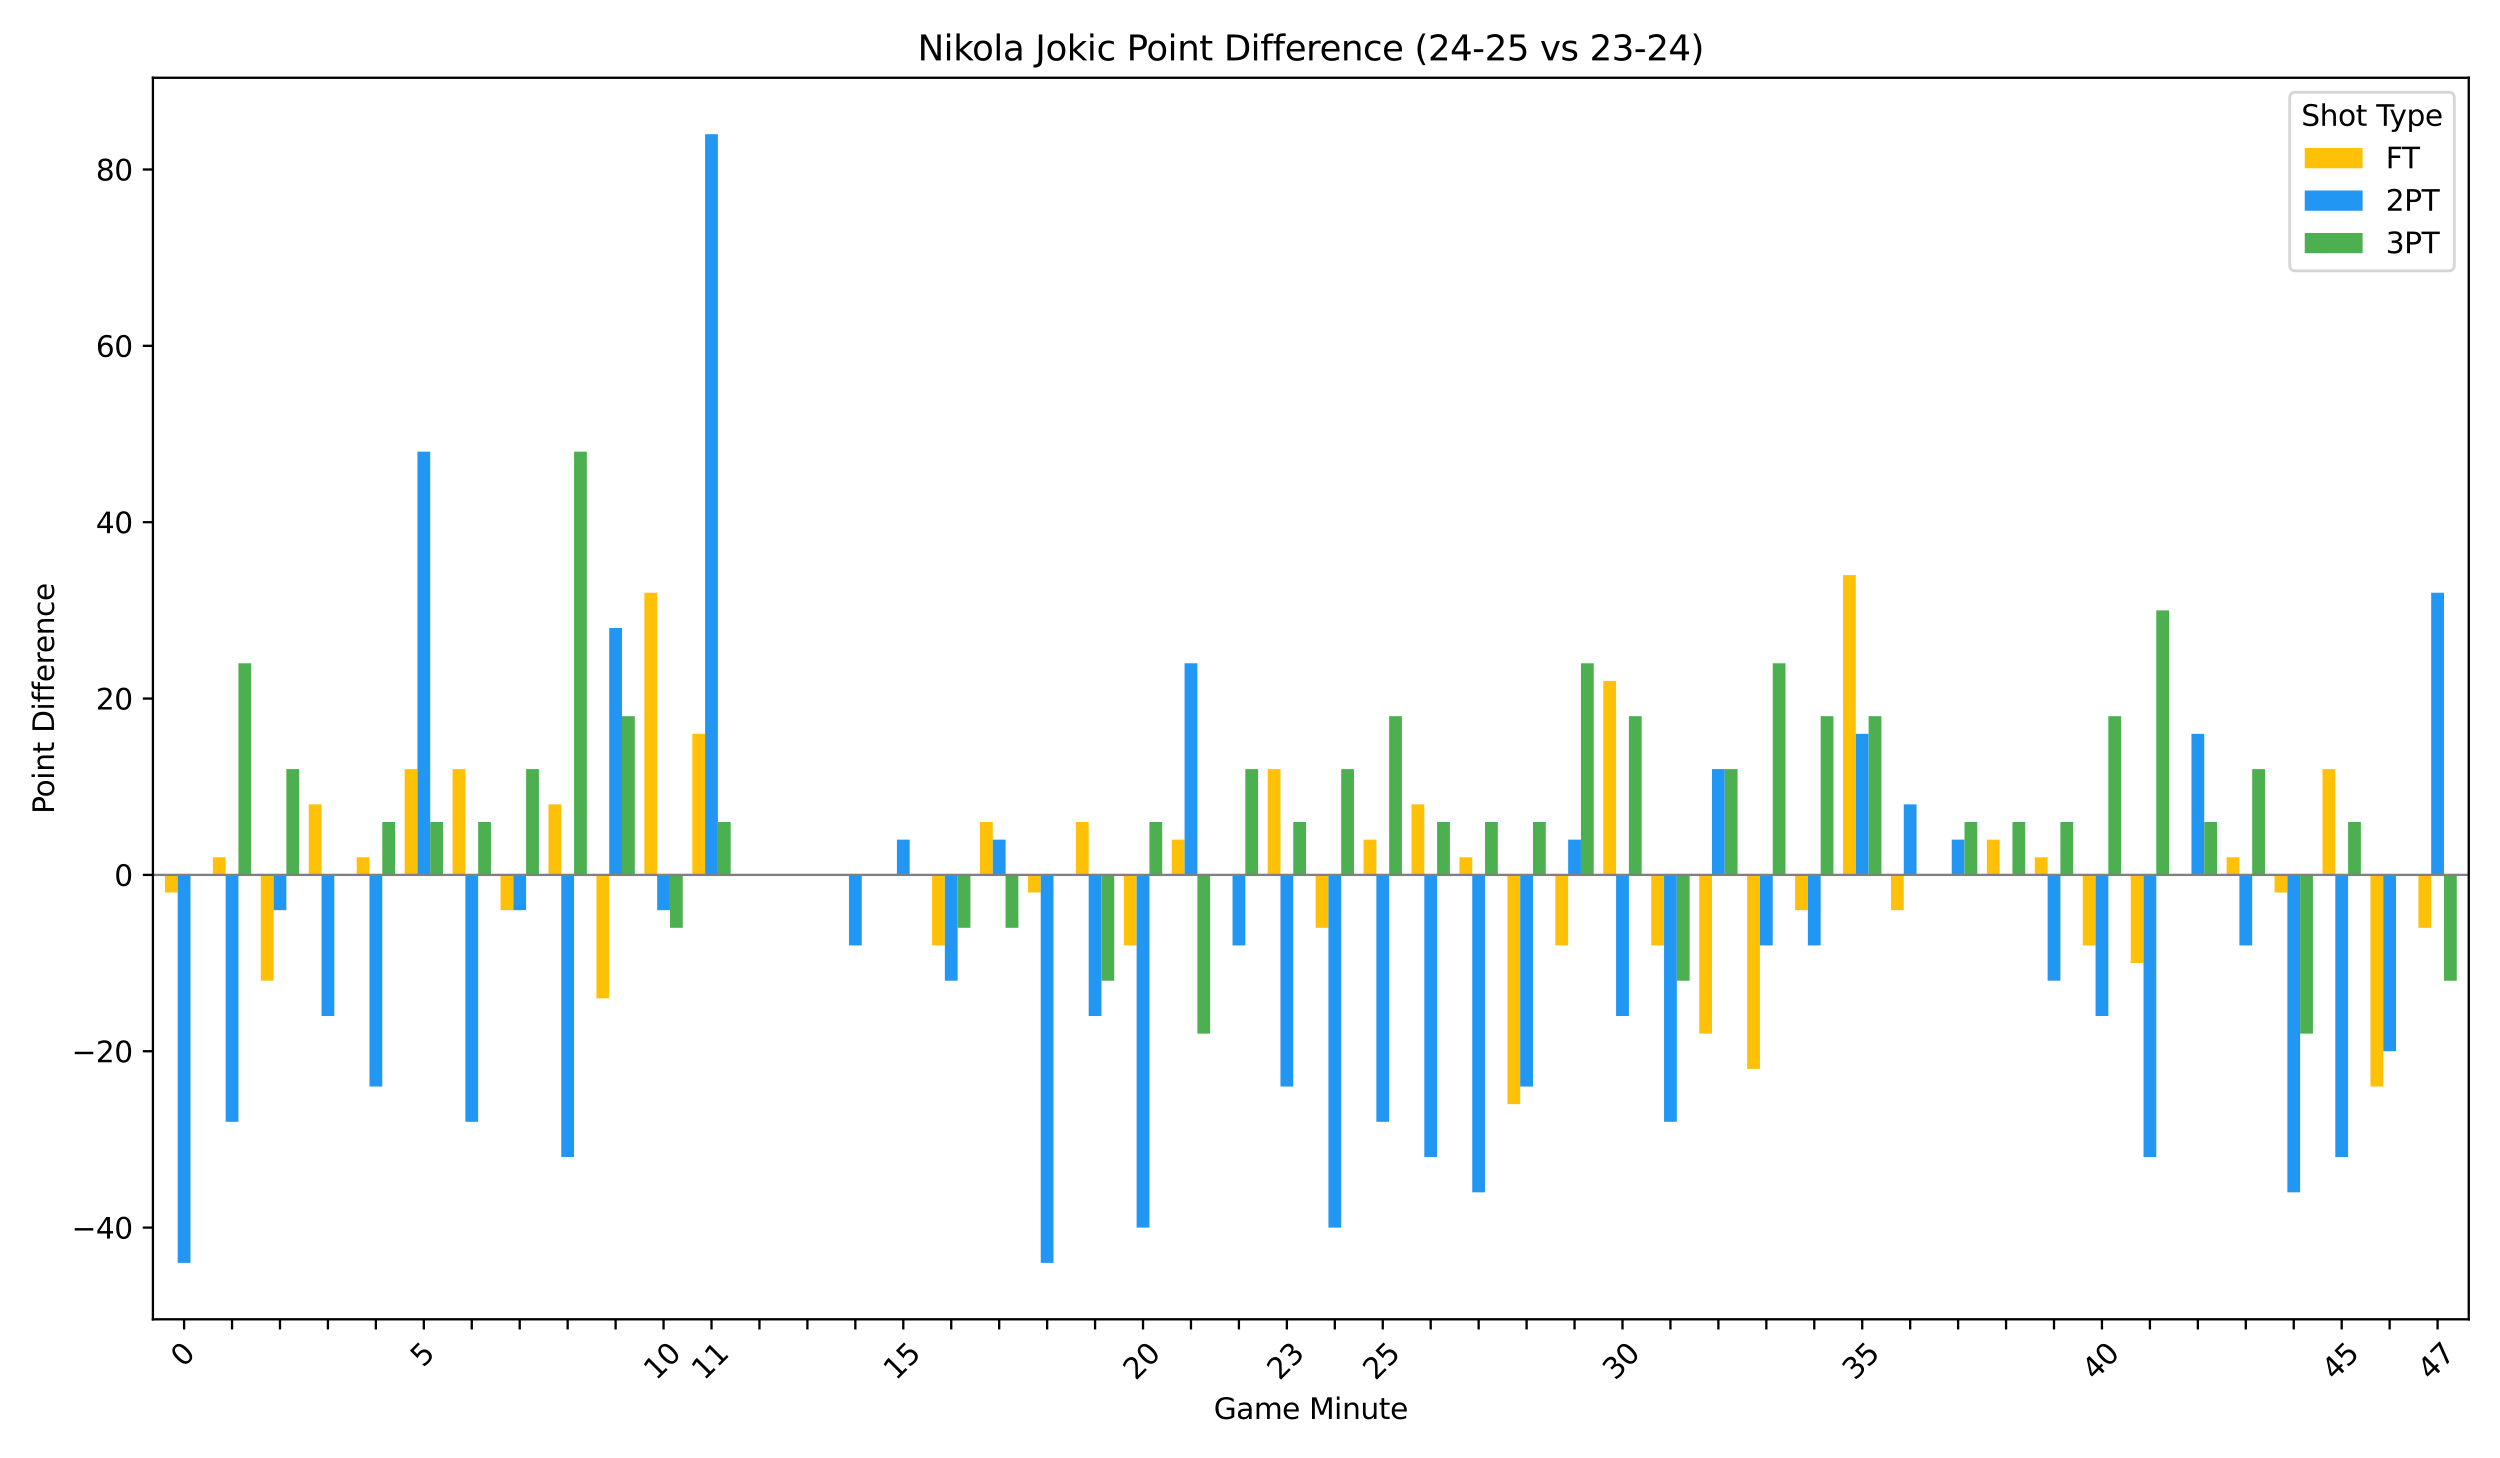 <?xml version="1.0" encoding="utf-8" standalone="no"?>
<!DOCTYPE svg PUBLIC "-//W3C//DTD SVG 1.1//EN"
  "http://www.w3.org/Graphics/SVG/1.1/DTD/svg11.dtd">
<svg xmlns:xlink="http://www.w3.org/1999/xlink" width="864pt" height="504pt" viewBox="0 0 864 504" xmlns="http://www.w3.org/2000/svg" version="1.1">
 <defs>
  <style type="text/css">*{stroke-linejoin: round; stroke-linecap: butt}</style>
 </defs>
 <g id="figure_1">
  <g id="patch_1">
   <path d="M 0 504 
L 864 504 
L 864 0 
L 0 0 
z
" style="fill: #ffffff"/>
  </g>
  <g id="axes_1">
   <g id="patch_2">
    <path d="M 52.85 455.956 
L 853.2 455.956 
L 853.2 26.88 
L 52.85 26.88 
z
" style="fill: #ffffff"/>
   </g>
   <g id="patch_3">
    <path d="M 56.993 302.366 
L 61.411 302.366 
L 61.411 308.461 
L 56.993 308.461 
z
" clip-path="url(#peaa8bfeca2)" style="fill: #ffc107"/>
   </g>
   <g id="patch_4">
    <path d="M 73.563 302.366 
L 77.982 302.366 
L 77.982 296.271 
L 73.563 296.271 
z
" clip-path="url(#peaa8bfeca2)" style="fill: #ffc107"/>
   </g>
   <g id="patch_5">
    <path d="M 90.133 302.366 
L 94.552 302.366 
L 94.552 338.935 
L 90.133 338.935 
z
" clip-path="url(#peaa8bfeca2)" style="fill: #ffc107"/>
   </g>
   <g id="patch_6">
    <path d="M 106.704 302.366 
L 111.123 302.366 
L 111.123 277.987 
L 106.704 277.987 
z
" clip-path="url(#peaa8bfeca2)" style="fill: #ffc107"/>
   </g>
   <g id="patch_7">
    <path d="M 123.274 302.366 
L 127.693 302.366 
L 127.693 296.271 
L 123.274 296.271 
z
" clip-path="url(#peaa8bfeca2)" style="fill: #ffc107"/>
   </g>
   <g id="patch_8">
    <path d="M 139.845 302.366 
L 144.263 302.366 
L 144.263 265.797 
L 139.845 265.797 
z
" clip-path="url(#peaa8bfeca2)" style="fill: #ffc107"/>
   </g>
   <g id="patch_9">
    <path d="M 156.415 302.366 
L 160.834 302.366 
L 160.834 265.797 
L 156.415 265.797 
z
" clip-path="url(#peaa8bfeca2)" style="fill: #ffc107"/>
   </g>
   <g id="patch_10">
    <path d="M 172.985 302.366 
L 177.404 302.366 
L 177.404 314.556 
L 172.985 314.556 
z
" clip-path="url(#peaa8bfeca2)" style="fill: #ffc107"/>
   </g>
   <g id="patch_11">
    <path d="M 189.556 302.366 
L 193.975 302.366 
L 193.975 277.987 
L 189.556 277.987 
z
" clip-path="url(#peaa8bfeca2)" style="fill: #ffc107"/>
   </g>
   <g id="patch_12">
    <path d="M 206.126 302.366 
L 210.545 302.366 
L 210.545 345.03 
L 206.126 345.03 
z
" clip-path="url(#peaa8bfeca2)" style="fill: #ffc107"/>
   </g>
   <g id="patch_13">
    <path d="M 222.697 302.366 
L 227.115 302.366 
L 227.115 204.849 
L 222.697 204.849 
z
" clip-path="url(#peaa8bfeca2)" style="fill: #ffc107"/>
   </g>
   <g id="patch_14">
    <path d="M 239.267 302.366 
L 243.686 302.366 
L 243.686 253.607 
L 239.267 253.607 
z
" clip-path="url(#peaa8bfeca2)" style="fill: #ffc107"/>
   </g>
   <g id="patch_15">
    <path d="M 255.837 302.366 
L 260.256 302.366 
L 260.256 302.366 
L 255.837 302.366 
z
" clip-path="url(#peaa8bfeca2)" style="fill: #ffc107"/>
   </g>
   <g id="patch_16">
    <path d="M 272.408 302.366 
L 276.826 302.366 
L 276.826 302.366 
L 272.408 302.366 
z
" clip-path="url(#peaa8bfeca2)" style="fill: #ffc107"/>
   </g>
   <g id="patch_17">
    <path d="M 288.978 302.366 
L 293.397 302.366 
L 293.397 302.366 
L 288.978 302.366 
z
" clip-path="url(#peaa8bfeca2)" style="fill: #ffc107"/>
   </g>
   <g id="patch_18">
    <path d="M 305.548 302.366 
L 309.967 302.366 
L 309.967 302.366 
L 305.548 302.366 
z
" clip-path="url(#peaa8bfeca2)" style="fill: #ffc107"/>
   </g>
   <g id="patch_19">
    <path d="M 322.119 302.366 
L 326.538 302.366 
L 326.538 326.745 
L 322.119 326.745 
z
" clip-path="url(#peaa8bfeca2)" style="fill: #ffc107"/>
   </g>
   <g id="patch_20">
    <path d="M 338.689 302.366 
L 343.108 302.366 
L 343.108 284.082 
L 338.689 284.082 
z
" clip-path="url(#peaa8bfeca2)" style="fill: #ffc107"/>
   </g>
   <g id="patch_21">
    <path d="M 355.26 302.366 
L 359.678 302.366 
L 359.678 308.461 
L 355.26 308.461 
z
" clip-path="url(#peaa8bfeca2)" style="fill: #ffc107"/>
   </g>
   <g id="patch_22">
    <path d="M 371.83 302.366 
L 376.249 302.366 
L 376.249 284.082 
L 371.83 284.082 
z
" clip-path="url(#peaa8bfeca2)" style="fill: #ffc107"/>
   </g>
   <g id="patch_23">
    <path d="M 388.4 302.366 
L 392.819 302.366 
L 392.819 326.745 
L 388.4 326.745 
z
" clip-path="url(#peaa8bfeca2)" style="fill: #ffc107"/>
   </g>
   <g id="patch_24">
    <path d="M 404.971 302.366 
L 409.39 302.366 
L 409.39 290.176 
L 404.971 290.176 
z
" clip-path="url(#peaa8bfeca2)" style="fill: #ffc107"/>
   </g>
   <g id="patch_25">
    <path d="M 421.541 302.366 
L 425.96 302.366 
L 425.96 302.366 
L 421.541 302.366 
z
" clip-path="url(#peaa8bfeca2)" style="fill: #ffc107"/>
   </g>
   <g id="patch_26">
    <path d="M 438.112 302.366 
L 442.53 302.366 
L 442.53 265.797 
L 438.112 265.797 
z
" clip-path="url(#peaa8bfeca2)" style="fill: #ffc107"/>
   </g>
   <g id="patch_27">
    <path d="M 454.682 302.366 
L 459.101 302.366 
L 459.101 320.65 
L 454.682 320.65 
z
" clip-path="url(#peaa8bfeca2)" style="fill: #ffc107"/>
   </g>
   <g id="patch_28">
    <path d="M 471.252 302.366 
L 475.671 302.366 
L 475.671 290.176 
L 471.252 290.176 
z
" clip-path="url(#peaa8bfeca2)" style="fill: #ffc107"/>
   </g>
   <g id="patch_29">
    <path d="M 487.823 302.366 
L 492.242 302.366 
L 492.242 277.987 
L 487.823 277.987 
z
" clip-path="url(#peaa8bfeca2)" style="fill: #ffc107"/>
   </g>
   <g id="patch_30">
    <path d="M 504.393 302.366 
L 508.812 302.366 
L 508.812 296.271 
L 504.393 296.271 
z
" clip-path="url(#peaa8bfeca2)" style="fill: #ffc107"/>
   </g>
   <g id="patch_31">
    <path d="M 520.964 302.366 
L 525.382 302.366 
L 525.382 381.599 
L 520.964 381.599 
z
" clip-path="url(#peaa8bfeca2)" style="fill: #ffc107"/>
   </g>
   <g id="patch_32">
    <path d="M 537.534 302.366 
L 541.953 302.366 
L 541.953 326.745 
L 537.534 326.745 
z
" clip-path="url(#peaa8bfeca2)" style="fill: #ffc107"/>
   </g>
   <g id="patch_33">
    <path d="M 554.104 302.366 
L 558.523 302.366 
L 558.523 235.323 
L 554.104 235.323 
z
" clip-path="url(#peaa8bfeca2)" style="fill: #ffc107"/>
   </g>
   <g id="patch_34">
    <path d="M 570.675 302.366 
L 575.094 302.366 
L 575.094 326.745 
L 570.675 326.745 
z
" clip-path="url(#peaa8bfeca2)" style="fill: #ffc107"/>
   </g>
   <g id="patch_35">
    <path d="M 587.245 302.366 
L 591.664 302.366 
L 591.664 357.219 
L 587.245 357.219 
z
" clip-path="url(#peaa8bfeca2)" style="fill: #ffc107"/>
   </g>
   <g id="patch_36">
    <path d="M 603.816 302.366 
L 608.234 302.366 
L 608.234 369.409 
L 603.816 369.409 
z
" clip-path="url(#peaa8bfeca2)" style="fill: #ffc107"/>
   </g>
   <g id="patch_37">
    <path d="M 620.386 302.366 
L 624.805 302.366 
L 624.805 314.556 
L 620.386 314.556 
z
" clip-path="url(#peaa8bfeca2)" style="fill: #ffc107"/>
   </g>
   <g id="patch_38">
    <path d="M 636.956 302.366 
L 641.375 302.366 
L 641.375 198.754 
L 636.956 198.754 
z
" clip-path="url(#peaa8bfeca2)" style="fill: #ffc107"/>
   </g>
   <g id="patch_39">
    <path d="M 653.527 302.366 
L 657.946 302.366 
L 657.946 314.556 
L 653.527 314.556 
z
" clip-path="url(#peaa8bfeca2)" style="fill: #ffc107"/>
   </g>
   <g id="patch_40">
    <path d="M 670.097 302.366 
L 674.516 302.366 
L 674.516 302.366 
L 670.097 302.366 
z
" clip-path="url(#peaa8bfeca2)" style="fill: #ffc107"/>
   </g>
   <g id="patch_41">
    <path d="M 686.668 302.366 
L 691.086 302.366 
L 691.086 290.176 
L 686.668 290.176 
z
" clip-path="url(#peaa8bfeca2)" style="fill: #ffc107"/>
   </g>
   <g id="patch_42">
    <path d="M 703.238 302.366 
L 707.657 302.366 
L 707.657 296.271 
L 703.238 296.271 
z
" clip-path="url(#peaa8bfeca2)" style="fill: #ffc107"/>
   </g>
   <g id="patch_43">
    <path d="M 719.808 302.366 
L 724.227 302.366 
L 724.227 326.745 
L 719.808 326.745 
z
" clip-path="url(#peaa8bfeca2)" style="fill: #ffc107"/>
   </g>
   <g id="patch_44">
    <path d="M 736.379 302.366 
L 740.797 302.366 
L 740.797 332.84 
L 736.379 332.84 
z
" clip-path="url(#peaa8bfeca2)" style="fill: #ffc107"/>
   </g>
   <g id="patch_45">
    <path d="M 752.949 302.366 
L 757.368 302.366 
L 757.368 302.366 
L 752.949 302.366 
z
" clip-path="url(#peaa8bfeca2)" style="fill: #ffc107"/>
   </g>
   <g id="patch_46">
    <path d="M 769.52 302.366 
L 773.938 302.366 
L 773.938 296.271 
L 769.52 296.271 
z
" clip-path="url(#peaa8bfeca2)" style="fill: #ffc107"/>
   </g>
   <g id="patch_47">
    <path d="M 786.09 302.366 
L 790.509 302.366 
L 790.509 308.461 
L 786.09 308.461 
z
" clip-path="url(#peaa8bfeca2)" style="fill: #ffc107"/>
   </g>
   <g id="patch_48">
    <path d="M 802.66 302.366 
L 807.079 302.366 
L 807.079 265.797 
L 802.66 265.797 
z
" clip-path="url(#peaa8bfeca2)" style="fill: #ffc107"/>
   </g>
   <g id="patch_49">
    <path d="M 819.231 302.366 
L 823.649 302.366 
L 823.649 375.504 
L 819.231 375.504 
z
" clip-path="url(#peaa8bfeca2)" style="fill: #ffc107"/>
   </g>
   <g id="patch_50">
    <path d="M 835.801 302.366 
L 840.22 302.366 
L 840.22 320.65 
L 835.801 320.65 
z
" clip-path="url(#peaa8bfeca2)" style="fill: #ffc107"/>
   </g>
   <g id="patch_51">
    <path d="M 61.411 302.366 
L 65.83 302.366 
L 65.83 436.452 
L 61.411 436.452 
z
" clip-path="url(#peaa8bfeca2)" style="fill: #2196f3"/>
   </g>
   <g id="patch_52">
    <path d="M 77.982 302.366 
L 82.401 302.366 
L 82.401 387.694 
L 77.982 387.694 
z
" clip-path="url(#peaa8bfeca2)" style="fill: #2196f3"/>
   </g>
   <g id="patch_53">
    <path d="M 94.552 302.366 
L 98.971 302.366 
L 98.971 314.556 
L 94.552 314.556 
z
" clip-path="url(#peaa8bfeca2)" style="fill: #2196f3"/>
   </g>
   <g id="patch_54">
    <path d="M 111.123 302.366 
L 115.541 302.366 
L 115.541 351.125 
L 111.123 351.125 
z
" clip-path="url(#peaa8bfeca2)" style="fill: #2196f3"/>
   </g>
   <g id="patch_55">
    <path d="M 127.693 302.366 
L 132.112 302.366 
L 132.112 375.504 
L 127.693 375.504 
z
" clip-path="url(#peaa8bfeca2)" style="fill: #2196f3"/>
   </g>
   <g id="patch_56">
    <path d="M 144.263 302.366 
L 148.682 302.366 
L 148.682 156.09 
L 144.263 156.09 
z
" clip-path="url(#peaa8bfeca2)" style="fill: #2196f3"/>
   </g>
   <g id="patch_57">
    <path d="M 160.834 302.366 
L 165.253 302.366 
L 165.253 387.694 
L 160.834 387.694 
z
" clip-path="url(#peaa8bfeca2)" style="fill: #2196f3"/>
   </g>
   <g id="patch_58">
    <path d="M 177.404 302.366 
L 181.823 302.366 
L 181.823 314.556 
L 177.404 314.556 
z
" clip-path="url(#peaa8bfeca2)" style="fill: #2196f3"/>
   </g>
   <g id="patch_59">
    <path d="M 193.975 302.366 
L 198.393 302.366 
L 198.393 399.883 
L 193.975 399.883 
z
" clip-path="url(#peaa8bfeca2)" style="fill: #2196f3"/>
   </g>
   <g id="patch_60">
    <path d="M 210.545 302.366 
L 214.964 302.366 
L 214.964 217.038 
L 210.545 217.038 
z
" clip-path="url(#peaa8bfeca2)" style="fill: #2196f3"/>
   </g>
   <g id="patch_61">
    <path d="M 227.115 302.366 
L 231.534 302.366 
L 231.534 314.556 
L 227.115 314.556 
z
" clip-path="url(#peaa8bfeca2)" style="fill: #2196f3"/>
   </g>
   <g id="patch_62">
    <path d="M 243.686 302.366 
L 248.104 302.366 
L 248.104 46.383 
L 243.686 46.383 
z
" clip-path="url(#peaa8bfeca2)" style="fill: #2196f3"/>
   </g>
   <g id="patch_63">
    <path d="M 260.256 302.366 
L 264.675 302.366 
L 264.675 302.366 
L 260.256 302.366 
z
" clip-path="url(#peaa8bfeca2)" style="fill: #2196f3"/>
   </g>
   <g id="patch_64">
    <path d="M 276.826 302.366 
L 281.245 302.366 
L 281.245 302.366 
L 276.826 302.366 
z
" clip-path="url(#peaa8bfeca2)" style="fill: #2196f3"/>
   </g>
   <g id="patch_65">
    <path d="M 293.397 302.366 
L 297.816 302.366 
L 297.816 326.745 
L 293.397 326.745 
z
" clip-path="url(#peaa8bfeca2)" style="fill: #2196f3"/>
   </g>
   <g id="patch_66">
    <path d="M 309.967 302.366 
L 314.386 302.366 
L 314.386 290.176 
L 309.967 290.176 
z
" clip-path="url(#peaa8bfeca2)" style="fill: #2196f3"/>
   </g>
   <g id="patch_67">
    <path d="M 326.538 302.366 
L 330.956 302.366 
L 330.956 338.935 
L 326.538 338.935 
z
" clip-path="url(#peaa8bfeca2)" style="fill: #2196f3"/>
   </g>
   <g id="patch_68">
    <path d="M 343.108 302.366 
L 347.527 302.366 
L 347.527 290.176 
L 343.108 290.176 
z
" clip-path="url(#peaa8bfeca2)" style="fill: #2196f3"/>
   </g>
   <g id="patch_69">
    <path d="M 359.678 302.366 
L 364.097 302.366 
L 364.097 436.452 
L 359.678 436.452 
z
" clip-path="url(#peaa8bfeca2)" style="fill: #2196f3"/>
   </g>
   <g id="patch_70">
    <path d="M 376.249 302.366 
L 380.668 302.366 
L 380.668 351.125 
L 376.249 351.125 
z
" clip-path="url(#peaa8bfeca2)" style="fill: #2196f3"/>
   </g>
   <g id="patch_71">
    <path d="M 392.819 302.366 
L 397.238 302.366 
L 397.238 424.262 
L 392.819 424.262 
z
" clip-path="url(#peaa8bfeca2)" style="fill: #2196f3"/>
   </g>
   <g id="patch_72">
    <path d="M 409.39 302.366 
L 413.808 302.366 
L 413.808 229.228 
L 409.39 229.228 
z
" clip-path="url(#peaa8bfeca2)" style="fill: #2196f3"/>
   </g>
   <g id="patch_73">
    <path d="M 425.96 302.366 
L 430.379 302.366 
L 430.379 326.745 
L 425.96 326.745 
z
" clip-path="url(#peaa8bfeca2)" style="fill: #2196f3"/>
   </g>
   <g id="patch_74">
    <path d="M 442.53 302.366 
L 446.949 302.366 
L 446.949 375.504 
L 442.53 375.504 
z
" clip-path="url(#peaa8bfeca2)" style="fill: #2196f3"/>
   </g>
   <g id="patch_75">
    <path d="M 459.101 302.366 
L 463.52 302.366 
L 463.52 424.262 
L 459.101 424.262 
z
" clip-path="url(#peaa8bfeca2)" style="fill: #2196f3"/>
   </g>
   <g id="patch_76">
    <path d="M 475.671 302.366 
L 480.09 302.366 
L 480.09 387.694 
L 475.671 387.694 
z
" clip-path="url(#peaa8bfeca2)" style="fill: #2196f3"/>
   </g>
   <g id="patch_77">
    <path d="M 492.242 302.366 
L 496.66 302.366 
L 496.66 399.883 
L 492.242 399.883 
z
" clip-path="url(#peaa8bfeca2)" style="fill: #2196f3"/>
   </g>
   <g id="patch_78">
    <path d="M 508.812 302.366 
L 513.231 302.366 
L 513.231 412.073 
L 508.812 412.073 
z
" clip-path="url(#peaa8bfeca2)" style="fill: #2196f3"/>
   </g>
   <g id="patch_79">
    <path d="M 525.382 302.366 
L 529.801 302.366 
L 529.801 375.504 
L 525.382 375.504 
z
" clip-path="url(#peaa8bfeca2)" style="fill: #2196f3"/>
   </g>
   <g id="patch_80">
    <path d="M 541.953 302.366 
L 546.372 302.366 
L 546.372 290.176 
L 541.953 290.176 
z
" clip-path="url(#peaa8bfeca2)" style="fill: #2196f3"/>
   </g>
   <g id="patch_81">
    <path d="M 558.523 302.366 
L 562.942 302.366 
L 562.942 351.125 
L 558.523 351.125 
z
" clip-path="url(#peaa8bfeca2)" style="fill: #2196f3"/>
   </g>
   <g id="patch_82">
    <path d="M 575.094 302.366 
L 579.512 302.366 
L 579.512 387.694 
L 575.094 387.694 
z
" clip-path="url(#peaa8bfeca2)" style="fill: #2196f3"/>
   </g>
   <g id="patch_83">
    <path d="M 591.664 302.366 
L 596.083 302.366 
L 596.083 265.797 
L 591.664 265.797 
z
" clip-path="url(#peaa8bfeca2)" style="fill: #2196f3"/>
   </g>
   <g id="patch_84">
    <path d="M 608.234 302.366 
L 612.653 302.366 
L 612.653 326.745 
L 608.234 326.745 
z
" clip-path="url(#peaa8bfeca2)" style="fill: #2196f3"/>
   </g>
   <g id="patch_85">
    <path d="M 624.805 302.366 
L 629.224 302.366 
L 629.224 326.745 
L 624.805 326.745 
z
" clip-path="url(#peaa8bfeca2)" style="fill: #2196f3"/>
   </g>
   <g id="patch_86">
    <path d="M 641.375 302.366 
L 645.794 302.366 
L 645.794 253.607 
L 641.375 253.607 
z
" clip-path="url(#peaa8bfeca2)" style="fill: #2196f3"/>
   </g>
   <g id="patch_87">
    <path d="M 657.946 302.366 
L 662.364 302.366 
L 662.364 277.987 
L 657.946 277.987 
z
" clip-path="url(#peaa8bfeca2)" style="fill: #2196f3"/>
   </g>
   <g id="patch_88">
    <path d="M 674.516 302.366 
L 678.935 302.366 
L 678.935 290.176 
L 674.516 290.176 
z
" clip-path="url(#peaa8bfeca2)" style="fill: #2196f3"/>
   </g>
   <g id="patch_89">
    <path d="M 691.086 302.366 
L 695.505 302.366 
L 695.505 302.366 
L 691.086 302.366 
z
" clip-path="url(#peaa8bfeca2)" style="fill: #2196f3"/>
   </g>
   <g id="patch_90">
    <path d="M 707.657 302.366 
L 712.075 302.366 
L 712.075 338.935 
L 707.657 338.935 
z
" clip-path="url(#peaa8bfeca2)" style="fill: #2196f3"/>
   </g>
   <g id="patch_91">
    <path d="M 724.227 302.366 
L 728.646 302.366 
L 728.646 351.125 
L 724.227 351.125 
z
" clip-path="url(#peaa8bfeca2)" style="fill: #2196f3"/>
   </g>
   <g id="patch_92">
    <path d="M 740.797 302.366 
L 745.216 302.366 
L 745.216 399.883 
L 740.797 399.883 
z
" clip-path="url(#peaa8bfeca2)" style="fill: #2196f3"/>
   </g>
   <g id="patch_93">
    <path d="M 757.368 302.366 
L 761.787 302.366 
L 761.787 253.607 
L 757.368 253.607 
z
" clip-path="url(#peaa8bfeca2)" style="fill: #2196f3"/>
   </g>
   <g id="patch_94">
    <path d="M 773.938 302.366 
L 778.357 302.366 
L 778.357 326.745 
L 773.938 326.745 
z
" clip-path="url(#peaa8bfeca2)" style="fill: #2196f3"/>
   </g>
   <g id="patch_95">
    <path d="M 790.509 302.366 
L 794.927 302.366 
L 794.927 412.073 
L 790.509 412.073 
z
" clip-path="url(#peaa8bfeca2)" style="fill: #2196f3"/>
   </g>
   <g id="patch_96">
    <path d="M 807.079 302.366 
L 811.498 302.366 
L 811.498 399.883 
L 807.079 399.883 
z
" clip-path="url(#peaa8bfeca2)" style="fill: #2196f3"/>
   </g>
   <g id="patch_97">
    <path d="M 823.649 302.366 
L 828.068 302.366 
L 828.068 363.314 
L 823.649 363.314 
z
" clip-path="url(#peaa8bfeca2)" style="fill: #2196f3"/>
   </g>
   <g id="patch_98">
    <path d="M 840.22 302.366 
L 844.639 302.366 
L 844.639 204.849 
L 840.22 204.849 
z
" clip-path="url(#peaa8bfeca2)" style="fill: #2196f3"/>
   </g>
   <g id="patch_99">
    <path d="M 65.83 302.366 
L 70.249 302.366 
L 70.249 302.366 
L 65.83 302.366 
z
" clip-path="url(#peaa8bfeca2)" style="fill: #4caf50"/>
   </g>
   <g id="patch_100">
    <path d="M 82.401 302.366 
L 86.819 302.366 
L 86.819 229.228 
L 82.401 229.228 
z
" clip-path="url(#peaa8bfeca2)" style="fill: #4caf50"/>
   </g>
   <g id="patch_101">
    <path d="M 98.971 302.366 
L 103.39 302.366 
L 103.39 265.797 
L 98.971 265.797 
z
" clip-path="url(#peaa8bfeca2)" style="fill: #4caf50"/>
   </g>
   <g id="patch_102">
    <path d="M 115.541 302.366 
L 119.96 302.366 
L 119.96 302.366 
L 115.541 302.366 
z
" clip-path="url(#peaa8bfeca2)" style="fill: #4caf50"/>
   </g>
   <g id="patch_103">
    <path d="M 132.112 302.366 
L 136.53 302.366 
L 136.53 284.082 
L 132.112 284.082 
z
" clip-path="url(#peaa8bfeca2)" style="fill: #4caf50"/>
   </g>
   <g id="patch_104">
    <path d="M 148.682 302.366 
L 153.101 302.366 
L 153.101 284.082 
L 148.682 284.082 
z
" clip-path="url(#peaa8bfeca2)" style="fill: #4caf50"/>
   </g>
   <g id="patch_105">
    <path d="M 165.253 302.366 
L 169.671 302.366 
L 169.671 284.082 
L 165.253 284.082 
z
" clip-path="url(#peaa8bfeca2)" style="fill: #4caf50"/>
   </g>
   <g id="patch_106">
    <path d="M 181.823 302.366 
L 186.242 302.366 
L 186.242 265.797 
L 181.823 265.797 
z
" clip-path="url(#peaa8bfeca2)" style="fill: #4caf50"/>
   </g>
   <g id="patch_107">
    <path d="M 198.393 302.366 
L 202.812 302.366 
L 202.812 156.09 
L 198.393 156.09 
z
" clip-path="url(#peaa8bfeca2)" style="fill: #4caf50"/>
   </g>
   <g id="patch_108">
    <path d="M 214.964 302.366 
L 219.382 302.366 
L 219.382 247.513 
L 214.964 247.513 
z
" clip-path="url(#peaa8bfeca2)" style="fill: #4caf50"/>
   </g>
   <g id="patch_109">
    <path d="M 231.534 302.366 
L 235.953 302.366 
L 235.953 320.65 
L 231.534 320.65 
z
" clip-path="url(#peaa8bfeca2)" style="fill: #4caf50"/>
   </g>
   <g id="patch_110">
    <path d="M 248.104 302.366 
L 252.523 302.366 
L 252.523 284.082 
L 248.104 284.082 
z
" clip-path="url(#peaa8bfeca2)" style="fill: #4caf50"/>
   </g>
   <g id="patch_111">
    <path d="M 264.675 302.366 
L 269.094 302.366 
L 269.094 302.366 
L 264.675 302.366 
z
" clip-path="url(#peaa8bfeca2)" style="fill: #4caf50"/>
   </g>
   <g id="patch_112">
    <path d="M 281.245 302.366 
L 285.664 302.366 
L 285.664 302.366 
L 281.245 302.366 
z
" clip-path="url(#peaa8bfeca2)" style="fill: #4caf50"/>
   </g>
   <g id="patch_113">
    <path d="M 297.816 302.366 
L 302.234 302.366 
L 302.234 302.366 
L 297.816 302.366 
z
" clip-path="url(#peaa8bfeca2)" style="fill: #4caf50"/>
   </g>
   <g id="patch_114">
    <path d="M 314.386 302.366 
L 318.805 302.366 
L 318.805 302.366 
L 314.386 302.366 
z
" clip-path="url(#peaa8bfeca2)" style="fill: #4caf50"/>
   </g>
   <g id="patch_115">
    <path d="M 330.956 302.366 
L 335.375 302.366 
L 335.375 320.65 
L 330.956 320.65 
z
" clip-path="url(#peaa8bfeca2)" style="fill: #4caf50"/>
   </g>
   <g id="patch_116">
    <path d="M 347.527 302.366 
L 351.946 302.366 
L 351.946 320.65 
L 347.527 320.65 
z
" clip-path="url(#peaa8bfeca2)" style="fill: #4caf50"/>
   </g>
   <g id="patch_117">
    <path d="M 364.097 302.366 
L 368.516 302.366 
L 368.516 302.366 
L 364.097 302.366 
z
" clip-path="url(#peaa8bfeca2)" style="fill: #4caf50"/>
   </g>
   <g id="patch_118">
    <path d="M 380.668 302.366 
L 385.086 302.366 
L 385.086 338.935 
L 380.668 338.935 
z
" clip-path="url(#peaa8bfeca2)" style="fill: #4caf50"/>
   </g>
   <g id="patch_119">
    <path d="M 397.238 302.366 
L 401.657 302.366 
L 401.657 284.082 
L 397.238 284.082 
z
" clip-path="url(#peaa8bfeca2)" style="fill: #4caf50"/>
   </g>
   <g id="patch_120">
    <path d="M 413.808 302.366 
L 418.227 302.366 
L 418.227 357.219 
L 413.808 357.219 
z
" clip-path="url(#peaa8bfeca2)" style="fill: #4caf50"/>
   </g>
   <g id="patch_121">
    <path d="M 430.379 302.366 
L 434.798 302.366 
L 434.798 265.797 
L 430.379 265.797 
z
" clip-path="url(#peaa8bfeca2)" style="fill: #4caf50"/>
   </g>
   <g id="patch_122">
    <path d="M 446.949 302.366 
L 451.368 302.366 
L 451.368 284.082 
L 446.949 284.082 
z
" clip-path="url(#peaa8bfeca2)" style="fill: #4caf50"/>
   </g>
   <g id="patch_123">
    <path d="M 463.52 302.366 
L 467.938 302.366 
L 467.938 265.797 
L 463.52 265.797 
z
" clip-path="url(#peaa8bfeca2)" style="fill: #4caf50"/>
   </g>
   <g id="patch_124">
    <path d="M 480.09 302.366 
L 484.509 302.366 
L 484.509 247.513 
L 480.09 247.513 
z
" clip-path="url(#peaa8bfeca2)" style="fill: #4caf50"/>
   </g>
   <g id="patch_125">
    <path d="M 496.66 302.366 
L 501.079 302.366 
L 501.079 284.082 
L 496.66 284.082 
z
" clip-path="url(#peaa8bfeca2)" style="fill: #4caf50"/>
   </g>
   <g id="patch_126">
    <path d="M 513.231 302.366 
L 517.65 302.366 
L 517.65 284.082 
L 513.231 284.082 
z
" clip-path="url(#peaa8bfeca2)" style="fill: #4caf50"/>
   </g>
   <g id="patch_127">
    <path d="M 529.801 302.366 
L 534.22 302.366 
L 534.22 284.082 
L 529.801 284.082 
z
" clip-path="url(#peaa8bfeca2)" style="fill: #4caf50"/>
   </g>
   <g id="patch_128">
    <path d="M 546.372 302.366 
L 550.79 302.366 
L 550.79 229.228 
L 546.372 229.228 
z
" clip-path="url(#peaa8bfeca2)" style="fill: #4caf50"/>
   </g>
   <g id="patch_129">
    <path d="M 562.942 302.366 
L 567.361 302.366 
L 567.361 247.513 
L 562.942 247.513 
z
" clip-path="url(#peaa8bfeca2)" style="fill: #4caf50"/>
   </g>
   <g id="patch_130">
    <path d="M 579.512 302.366 
L 583.931 302.366 
L 583.931 338.935 
L 579.512 338.935 
z
" clip-path="url(#peaa8bfeca2)" style="fill: #4caf50"/>
   </g>
   <g id="patch_131">
    <path d="M 596.083 302.366 
L 600.502 302.366 
L 600.502 265.797 
L 596.083 265.797 
z
" clip-path="url(#peaa8bfeca2)" style="fill: #4caf50"/>
   </g>
   <g id="patch_132">
    <path d="M 612.653 302.366 
L 617.072 302.366 
L 617.072 229.228 
L 612.653 229.228 
z
" clip-path="url(#peaa8bfeca2)" style="fill: #4caf50"/>
   </g>
   <g id="patch_133">
    <path d="M 629.224 302.366 
L 633.642 302.366 
L 633.642 247.513 
L 629.224 247.513 
z
" clip-path="url(#peaa8bfeca2)" style="fill: #4caf50"/>
   </g>
   <g id="patch_134">
    <path d="M 645.794 302.366 
L 650.213 302.366 
L 650.213 247.513 
L 645.794 247.513 
z
" clip-path="url(#peaa8bfeca2)" style="fill: #4caf50"/>
   </g>
   <g id="patch_135">
    <path d="M 662.364 302.366 
L 666.783 302.366 
L 666.783 302.366 
L 662.364 302.366 
z
" clip-path="url(#peaa8bfeca2)" style="fill: #4caf50"/>
   </g>
   <g id="patch_136">
    <path d="M 678.935 302.366 
L 683.353 302.366 
L 683.353 284.082 
L 678.935 284.082 
z
" clip-path="url(#peaa8bfeca2)" style="fill: #4caf50"/>
   </g>
   <g id="patch_137">
    <path d="M 695.505 302.366 
L 699.924 302.366 
L 699.924 284.082 
L 695.505 284.082 
z
" clip-path="url(#peaa8bfeca2)" style="fill: #4caf50"/>
   </g>
   <g id="patch_138">
    <path d="M 712.075 302.366 
L 716.494 302.366 
L 716.494 284.082 
L 712.075 284.082 
z
" clip-path="url(#peaa8bfeca2)" style="fill: #4caf50"/>
   </g>
   <g id="patch_139">
    <path d="M 728.646 302.366 
L 733.065 302.366 
L 733.065 247.513 
L 728.646 247.513 
z
" clip-path="url(#peaa8bfeca2)" style="fill: #4caf50"/>
   </g>
   <g id="patch_140">
    <path d="M 745.216 302.366 
L 749.635 302.366 
L 749.635 210.944 
L 745.216 210.944 
z
" clip-path="url(#peaa8bfeca2)" style="fill: #4caf50"/>
   </g>
   <g id="patch_141">
    <path d="M 761.787 302.366 
L 766.205 302.366 
L 766.205 284.082 
L 761.787 284.082 
z
" clip-path="url(#peaa8bfeca2)" style="fill: #4caf50"/>
   </g>
   <g id="patch_142">
    <path d="M 778.357 302.366 
L 782.776 302.366 
L 782.776 265.797 
L 778.357 265.797 
z
" clip-path="url(#peaa8bfeca2)" style="fill: #4caf50"/>
   </g>
   <g id="patch_143">
    <path d="M 794.927 302.366 
L 799.346 302.366 
L 799.346 357.219 
L 794.927 357.219 
z
" clip-path="url(#peaa8bfeca2)" style="fill: #4caf50"/>
   </g>
   <g id="patch_144">
    <path d="M 811.498 302.366 
L 815.917 302.366 
L 815.917 284.082 
L 811.498 284.082 
z
" clip-path="url(#peaa8bfeca2)" style="fill: #4caf50"/>
   </g>
   <g id="patch_145">
    <path d="M 828.068 302.366 
L 832.487 302.366 
L 832.487 302.366 
L 828.068 302.366 
z
" clip-path="url(#peaa8bfeca2)" style="fill: #4caf50"/>
   </g>
   <g id="patch_146">
    <path d="M 844.639 302.366 
L 849.057 302.366 
L 849.057 338.935 
L 844.639 338.935 
z
" clip-path="url(#peaa8bfeca2)" style="fill: #4caf50"/>
   </g>
   <g id="matplotlib.axis_1">
    <g id="xtick_1">
     <g id="line2d_1">
      <defs>
       <path id="mf334de6008" d="M 0 0 
L 0 3.5 
" style="stroke: #000000; stroke-width: 0.8"/>
      </defs>
      <g>
       <use xlink:href="#mf334de6008" x="63.621" y="455.956" style="stroke: #000000; stroke-width: 0.8"/>
      </g>
     </g>
     <g id="text_1">
      <!-- 0 -->
      <g transform="translate(63.322 472.827) rotate(-45) scale(0.1 -0.1)">
       <defs>
        <path id="DejaVuSans-30" d="M 2034 4250 
Q 1547 4250 1301 3770 
Q 1056 3291 1056 2328 
Q 1056 1369 1301 889 
Q 1547 409 2034 409 
Q 2525 409 2770 889 
Q 3016 1369 3016 2328 
Q 3016 3291 2770 3770 
Q 2525 4250 2034 4250 
z
M 2034 4750 
Q 2819 4750 3233 4129 
Q 3647 3509 3647 2328 
Q 3647 1150 3233 529 
Q 2819 -91 2034 -91 
Q 1250 -91 836 529 
Q 422 1150 422 2328 
Q 422 3509 836 4129 
Q 1250 4750 2034 4750 
z
" transform="scale(0.016)"/>
       </defs>
       <use xlink:href="#DejaVuSans-30"/>
      </g>
     </g>
    </g>
    <g id="xtick_2">
     <g id="line2d_2">
      <g>
       <use xlink:href="#mf334de6008" x="80.191" y="455.956" style="stroke: #000000; stroke-width: 0.8"/>
      </g>
     </g>
    </g>
    <g id="xtick_3">
     <g id="line2d_3">
      <g>
       <use xlink:href="#mf334de6008" x="96.762" y="455.956" style="stroke: #000000; stroke-width: 0.8"/>
      </g>
     </g>
    </g>
    <g id="xtick_4">
     <g id="line2d_4">
      <g>
       <use xlink:href="#mf334de6008" x="113.332" y="455.956" style="stroke: #000000; stroke-width: 0.8"/>
      </g>
     </g>
    </g>
    <g id="xtick_5">
     <g id="line2d_5">
      <g>
       <use xlink:href="#mf334de6008" x="129.902" y="455.956" style="stroke: #000000; stroke-width: 0.8"/>
      </g>
     </g>
    </g>
    <g id="xtick_6">
     <g id="line2d_6">
      <g>
       <use xlink:href="#mf334de6008" x="146.473" y="455.956" style="stroke: #000000; stroke-width: 0.8"/>
      </g>
     </g>
     <g id="text_2">
      <!-- 5 -->
      <g transform="translate(146.174 472.827) rotate(-45) scale(0.1 -0.1)">
       <defs>
        <path id="DejaVuSans-35" d="M 691 4666 
L 3169 4666 
L 3169 4134 
L 1269 4134 
L 1269 2991 
Q 1406 3038 1543 3061 
Q 1681 3084 1819 3084 
Q 2600 3084 3056 2656 
Q 3513 2228 3513 1497 
Q 3513 744 3044 326 
Q 2575 -91 1722 -91 
Q 1428 -91 1123 -41 
Q 819 9 494 109 
L 494 744 
Q 775 591 1075 516 
Q 1375 441 1709 441 
Q 2250 441 2565 725 
Q 2881 1009 2881 1497 
Q 2881 1984 2565 2268 
Q 2250 2553 1709 2553 
Q 1456 2553 1204 2497 
Q 953 2441 691 2322 
L 691 4666 
z
" transform="scale(0.016)"/>
       </defs>
       <use xlink:href="#DejaVuSans-35"/>
      </g>
     </g>
    </g>
    <g id="xtick_7">
     <g id="line2d_7">
      <g>
       <use xlink:href="#mf334de6008" x="163.043" y="455.956" style="stroke: #000000; stroke-width: 0.8"/>
      </g>
     </g>
    </g>
    <g id="xtick_8">
     <g id="line2d_8">
      <g>
       <use xlink:href="#mf334de6008" x="179.614" y="455.956" style="stroke: #000000; stroke-width: 0.8"/>
      </g>
     </g>
    </g>
    <g id="xtick_9">
     <g id="line2d_9">
      <g>
       <use xlink:href="#mf334de6008" x="196.184" y="455.956" style="stroke: #000000; stroke-width: 0.8"/>
      </g>
     </g>
    </g>
    <g id="xtick_10">
     <g id="line2d_10">
      <g>
       <use xlink:href="#mf334de6008" x="212.754" y="455.956" style="stroke: #000000; stroke-width: 0.8"/>
      </g>
     </g>
    </g>
    <g id="xtick_11">
     <g id="line2d_11">
      <g>
       <use xlink:href="#mf334de6008" x="229.325" y="455.956" style="stroke: #000000; stroke-width: 0.8"/>
      </g>
     </g>
     <g id="text_3">
      <!-- 10 -->
      <g transform="translate(226.777 477.326) rotate(-45) scale(0.1 -0.1)">
       <defs>
        <path id="DejaVuSans-31" d="M 794 531 
L 1825 531 
L 1825 4091 
L 703 3866 
L 703 4441 
L 1819 4666 
L 2450 4666 
L 2450 531 
L 3481 531 
L 3481 0 
L 794 0 
L 794 531 
z
" transform="scale(0.016)"/>
       </defs>
       <use xlink:href="#DejaVuSans-31"/>
       <use xlink:href="#DejaVuSans-30" transform="translate(63.623 0)"/>
      </g>
     </g>
    </g>
    <g id="xtick_12">
     <g id="line2d_12">
      <g>
       <use xlink:href="#mf334de6008" x="245.895" y="455.956" style="stroke: #000000; stroke-width: 0.8"/>
      </g>
     </g>
     <g id="text_4">
      <!-- 11 -->
      <g transform="translate(243.347 477.326) rotate(-45) scale(0.1 -0.1)">
       <use xlink:href="#DejaVuSans-31"/>
       <use xlink:href="#DejaVuSans-31" transform="translate(63.623 0)"/>
      </g>
     </g>
    </g>
    <g id="xtick_13">
     <g id="line2d_13">
      <g>
       <use xlink:href="#mf334de6008" x="262.465" y="455.956" style="stroke: #000000; stroke-width: 0.8"/>
      </g>
     </g>
    </g>
    <g id="xtick_14">
     <g id="line2d_14">
      <g>
       <use xlink:href="#mf334de6008" x="279.036" y="455.956" style="stroke: #000000; stroke-width: 0.8"/>
      </g>
     </g>
    </g>
    <g id="xtick_15">
     <g id="line2d_15">
      <g>
       <use xlink:href="#mf334de6008" x="295.606" y="455.956" style="stroke: #000000; stroke-width: 0.8"/>
      </g>
     </g>
    </g>
    <g id="xtick_16">
     <g id="line2d_16">
      <g>
       <use xlink:href="#mf334de6008" x="312.177" y="455.956" style="stroke: #000000; stroke-width: 0.8"/>
      </g>
     </g>
     <g id="text_5">
      <!-- 15 -->
      <g transform="translate(309.629 477.326) rotate(-45) scale(0.1 -0.1)">
       <use xlink:href="#DejaVuSans-31"/>
       <use xlink:href="#DejaVuSans-35" transform="translate(63.623 0)"/>
      </g>
     </g>
    </g>
    <g id="xtick_17">
     <g id="line2d_17">
      <g>
       <use xlink:href="#mf334de6008" x="328.747" y="455.956" style="stroke: #000000; stroke-width: 0.8"/>
      </g>
     </g>
    </g>
    <g id="xtick_18">
     <g id="line2d_18">
      <g>
       <use xlink:href="#mf334de6008" x="345.317" y="455.956" style="stroke: #000000; stroke-width: 0.8"/>
      </g>
     </g>
    </g>
    <g id="xtick_19">
     <g id="line2d_19">
      <g>
       <use xlink:href="#mf334de6008" x="361.888" y="455.956" style="stroke: #000000; stroke-width: 0.8"/>
      </g>
     </g>
    </g>
    <g id="xtick_20">
     <g id="line2d_20">
      <g>
       <use xlink:href="#mf334de6008" x="378.458" y="455.956" style="stroke: #000000; stroke-width: 0.8"/>
      </g>
     </g>
    </g>
    <g id="xtick_21">
     <g id="line2d_21">
      <g>
       <use xlink:href="#mf334de6008" x="395.029" y="455.956" style="stroke: #000000; stroke-width: 0.8"/>
      </g>
     </g>
     <g id="text_6">
      <!-- 20 -->
      <g transform="translate(392.481 477.326) rotate(-45) scale(0.1 -0.1)">
       <defs>
        <path id="DejaVuSans-32" d="M 1228 531 
L 3431 531 
L 3431 0 
L 469 0 
L 469 531 
Q 828 903 1448 1529 
Q 2069 2156 2228 2338 
Q 2531 2678 2651 2914 
Q 2772 3150 2772 3378 
Q 2772 3750 2511 3984 
Q 2250 4219 1831 4219 
Q 1534 4219 1204 4116 
Q 875 4013 500 3803 
L 500 4441 
Q 881 4594 1212 4672 
Q 1544 4750 1819 4750 
Q 2544 4750 2975 4387 
Q 3406 4025 3406 3419 
Q 3406 3131 3298 2873 
Q 3191 2616 2906 2266 
Q 2828 2175 2409 1742 
Q 1991 1309 1228 531 
z
" transform="scale(0.016)"/>
       </defs>
       <use xlink:href="#DejaVuSans-32"/>
       <use xlink:href="#DejaVuSans-30" transform="translate(63.623 0)"/>
      </g>
     </g>
    </g>
    <g id="xtick_22">
     <g id="line2d_22">
      <g>
       <use xlink:href="#mf334de6008" x="411.599" y="455.956" style="stroke: #000000; stroke-width: 0.8"/>
      </g>
     </g>
    </g>
    <g id="xtick_23">
     <g id="line2d_23">
      <g>
       <use xlink:href="#mf334de6008" x="428.169" y="455.956" style="stroke: #000000; stroke-width: 0.8"/>
      </g>
     </g>
    </g>
    <g id="xtick_24">
     <g id="line2d_24">
      <g>
       <use xlink:href="#mf334de6008" x="444.74" y="455.956" style="stroke: #000000; stroke-width: 0.8"/>
      </g>
     </g>
     <g id="text_7">
      <!-- 23 -->
      <g transform="translate(442.192 477.326) rotate(-45) scale(0.1 -0.1)">
       <defs>
        <path id="DejaVuSans-33" d="M 2597 2516 
Q 3050 2419 3304 2112 
Q 3559 1806 3559 1356 
Q 3559 666 3084 287 
Q 2609 -91 1734 -91 
Q 1441 -91 1130 -33 
Q 819 25 488 141 
L 488 750 
Q 750 597 1062 519 
Q 1375 441 1716 441 
Q 2309 441 2620 675 
Q 2931 909 2931 1356 
Q 2931 1769 2642 2001 
Q 2353 2234 1838 2234 
L 1294 2234 
L 1294 2753 
L 1863 2753 
Q 2328 2753 2575 2939 
Q 2822 3125 2822 3475 
Q 2822 3834 2567 4026 
Q 2313 4219 1838 4219 
Q 1578 4219 1281 4162 
Q 984 4106 628 3988 
L 628 4550 
Q 988 4650 1302 4700 
Q 1616 4750 1894 4750 
Q 2613 4750 3031 4423 
Q 3450 4097 3450 3541 
Q 3450 3153 3228 2886 
Q 3006 2619 2597 2516 
z
" transform="scale(0.016)"/>
       </defs>
       <use xlink:href="#DejaVuSans-32"/>
       <use xlink:href="#DejaVuSans-33" transform="translate(63.623 0)"/>
      </g>
     </g>
    </g>
    <g id="xtick_25">
     <g id="line2d_25">
      <g>
       <use xlink:href="#mf334de6008" x="461.31" y="455.956" style="stroke: #000000; stroke-width: 0.8"/>
      </g>
     </g>
    </g>
    <g id="xtick_26">
     <g id="line2d_26">
      <g>
       <use xlink:href="#mf334de6008" x="477.881" y="455.956" style="stroke: #000000; stroke-width: 0.8"/>
      </g>
     </g>
     <g id="text_8">
      <!-- 25 -->
      <g transform="translate(475.333 477.326) rotate(-45) scale(0.1 -0.1)">
       <use xlink:href="#DejaVuSans-32"/>
       <use xlink:href="#DejaVuSans-35" transform="translate(63.623 0)"/>
      </g>
     </g>
    </g>
    <g id="xtick_27">
     <g id="line2d_27">
      <g>
       <use xlink:href="#mf334de6008" x="494.451" y="455.956" style="stroke: #000000; stroke-width: 0.8"/>
      </g>
     </g>
    </g>
    <g id="xtick_28">
     <g id="line2d_28">
      <g>
       <use xlink:href="#mf334de6008" x="511.021" y="455.956" style="stroke: #000000; stroke-width: 0.8"/>
      </g>
     </g>
    </g>
    <g id="xtick_29">
     <g id="line2d_29">
      <g>
       <use xlink:href="#mf334de6008" x="527.592" y="455.956" style="stroke: #000000; stroke-width: 0.8"/>
      </g>
     </g>
    </g>
    <g id="xtick_30">
     <g id="line2d_30">
      <g>
       <use xlink:href="#mf334de6008" x="544.162" y="455.956" style="stroke: #000000; stroke-width: 0.8"/>
      </g>
     </g>
    </g>
    <g id="xtick_31">
     <g id="line2d_31">
      <g>
       <use xlink:href="#mf334de6008" x="560.733" y="455.956" style="stroke: #000000; stroke-width: 0.8"/>
      </g>
     </g>
     <g id="text_9">
      <!-- 30 -->
      <g transform="translate(558.185 477.326) rotate(-45) scale(0.1 -0.1)">
       <use xlink:href="#DejaVuSans-33"/>
       <use xlink:href="#DejaVuSans-30" transform="translate(63.623 0)"/>
      </g>
     </g>
    </g>
    <g id="xtick_32">
     <g id="line2d_32">
      <g>
       <use xlink:href="#mf334de6008" x="577.303" y="455.956" style="stroke: #000000; stroke-width: 0.8"/>
      </g>
     </g>
    </g>
    <g id="xtick_33">
     <g id="line2d_33">
      <g>
       <use xlink:href="#mf334de6008" x="593.873" y="455.956" style="stroke: #000000; stroke-width: 0.8"/>
      </g>
     </g>
    </g>
    <g id="xtick_34">
     <g id="line2d_34">
      <g>
       <use xlink:href="#mf334de6008" x="610.444" y="455.956" style="stroke: #000000; stroke-width: 0.8"/>
      </g>
     </g>
    </g>
    <g id="xtick_35">
     <g id="line2d_35">
      <g>
       <use xlink:href="#mf334de6008" x="627.014" y="455.956" style="stroke: #000000; stroke-width: 0.8"/>
      </g>
     </g>
    </g>
    <g id="xtick_36">
     <g id="line2d_36">
      <g>
       <use xlink:href="#mf334de6008" x="643.585" y="455.956" style="stroke: #000000; stroke-width: 0.8"/>
      </g>
     </g>
     <g id="text_10">
      <!-- 35 -->
      <g transform="translate(641.037 477.326) rotate(-45) scale(0.1 -0.1)">
       <use xlink:href="#DejaVuSans-33"/>
       <use xlink:href="#DejaVuSans-35" transform="translate(63.623 0)"/>
      </g>
     </g>
    </g>
    <g id="xtick_37">
     <g id="line2d_37">
      <g>
       <use xlink:href="#mf334de6008" x="660.155" y="455.956" style="stroke: #000000; stroke-width: 0.8"/>
      </g>
     </g>
    </g>
    <g id="xtick_38">
     <g id="line2d_38">
      <g>
       <use xlink:href="#mf334de6008" x="676.725" y="455.956" style="stroke: #000000; stroke-width: 0.8"/>
      </g>
     </g>
    </g>
    <g id="xtick_39">
     <g id="line2d_39">
      <g>
       <use xlink:href="#mf334de6008" x="693.296" y="455.956" style="stroke: #000000; stroke-width: 0.8"/>
      </g>
     </g>
    </g>
    <g id="xtick_40">
     <g id="line2d_40">
      <g>
       <use xlink:href="#mf334de6008" x="709.866" y="455.956" style="stroke: #000000; stroke-width: 0.8"/>
      </g>
     </g>
    </g>
    <g id="xtick_41">
     <g id="line2d_41">
      <g>
       <use xlink:href="#mf334de6008" x="726.436" y="455.956" style="stroke: #000000; stroke-width: 0.8"/>
      </g>
     </g>
     <g id="text_11">
      <!-- 40 -->
      <g transform="translate(723.889 477.326) rotate(-45) scale(0.1 -0.1)">
       <defs>
        <path id="DejaVuSans-34" d="M 2419 4116 
L 825 1625 
L 2419 1625 
L 2419 4116 
z
M 2253 4666 
L 3047 4666 
L 3047 1625 
L 3713 1625 
L 3713 1100 
L 3047 1100 
L 3047 0 
L 2419 0 
L 2419 1100 
L 313 1100 
L 313 1709 
L 2253 4666 
z
" transform="scale(0.016)"/>
       </defs>
       <use xlink:href="#DejaVuSans-34"/>
       <use xlink:href="#DejaVuSans-30" transform="translate(63.623 0)"/>
      </g>
     </g>
    </g>
    <g id="xtick_42">
     <g id="line2d_42">
      <g>
       <use xlink:href="#mf334de6008" x="743.007" y="455.956" style="stroke: #000000; stroke-width: 0.8"/>
      </g>
     </g>
    </g>
    <g id="xtick_43">
     <g id="line2d_43">
      <g>
       <use xlink:href="#mf334de6008" x="759.577" y="455.956" style="stroke: #000000; stroke-width: 0.8"/>
      </g>
     </g>
    </g>
    <g id="xtick_44">
     <g id="line2d_44">
      <g>
       <use xlink:href="#mf334de6008" x="776.148" y="455.956" style="stroke: #000000; stroke-width: 0.8"/>
      </g>
     </g>
    </g>
    <g id="xtick_45">
     <g id="line2d_45">
      <g>
       <use xlink:href="#mf334de6008" x="792.718" y="455.956" style="stroke: #000000; stroke-width: 0.8"/>
      </g>
     </g>
    </g>
    <g id="xtick_46">
     <g id="line2d_46">
      <g>
       <use xlink:href="#mf334de6008" x="809.288" y="455.956" style="stroke: #000000; stroke-width: 0.8"/>
      </g>
     </g>
     <g id="text_12">
      <!-- 45 -->
      <g transform="translate(806.741 477.326) rotate(-45) scale(0.1 -0.1)">
       <use xlink:href="#DejaVuSans-34"/>
       <use xlink:href="#DejaVuSans-35" transform="translate(63.623 0)"/>
      </g>
     </g>
    </g>
    <g id="xtick_47">
     <g id="line2d_47">
      <g>
       <use xlink:href="#mf334de6008" x="825.859" y="455.956" style="stroke: #000000; stroke-width: 0.8"/>
      </g>
     </g>
    </g>
    <g id="xtick_48">
     <g id="line2d_48">
      <g>
       <use xlink:href="#mf334de6008" x="842.429" y="455.956" style="stroke: #000000; stroke-width: 0.8"/>
      </g>
     </g>
     <g id="text_13">
      <!-- 47 -->
      <g transform="translate(839.881 477.326) rotate(-45) scale(0.1 -0.1)">
       <defs>
        <path id="DejaVuSans-37" d="M 525 4666 
L 3525 4666 
L 3525 4397 
L 1831 0 
L 1172 0 
L 2766 4134 
L 525 4134 
L 525 4666 
z
" transform="scale(0.016)"/>
       </defs>
       <use xlink:href="#DejaVuSans-34"/>
       <use xlink:href="#DejaVuSans-37" transform="translate(63.623 0)"/>
      </g>
     </g>
    </g>
    <g id="text_14">
     <!-- Game Minute -->
     <g transform="translate(419.473 490.395) scale(0.1 -0.1)">
      <defs>
       <path id="DejaVuSans-47" d="M 3809 666 
L 3809 1919 
L 2778 1919 
L 2778 2438 
L 4434 2438 
L 4434 434 
Q 4069 175 3628 42 
Q 3188 -91 2688 -91 
Q 1594 -91 976 548 
Q 359 1188 359 2328 
Q 359 3472 976 4111 
Q 1594 4750 2688 4750 
Q 3144 4750 3555 4637 
Q 3966 4525 4313 4306 
L 4313 3634 
Q 3963 3931 3569 4081 
Q 3175 4231 2741 4231 
Q 1884 4231 1454 3753 
Q 1025 3275 1025 2328 
Q 1025 1384 1454 906 
Q 1884 428 2741 428 
Q 3075 428 3337 486 
Q 3600 544 3809 666 
z
" transform="scale(0.016)"/>
       <path id="DejaVuSans-61" d="M 2194 1759 
Q 1497 1759 1228 1600 
Q 959 1441 959 1056 
Q 959 750 1161 570 
Q 1363 391 1709 391 
Q 2188 391 2477 730 
Q 2766 1069 2766 1631 
L 2766 1759 
L 2194 1759 
z
M 3341 1997 
L 3341 0 
L 2766 0 
L 2766 531 
Q 2569 213 2275 61 
Q 1981 -91 1556 -91 
Q 1019 -91 701 211 
Q 384 513 384 1019 
Q 384 1609 779 1909 
Q 1175 2209 1959 2209 
L 2766 2209 
L 2766 2266 
Q 2766 2663 2505 2880 
Q 2244 3097 1772 3097 
Q 1472 3097 1187 3025 
Q 903 2953 641 2809 
L 641 3341 
Q 956 3463 1253 3523 
Q 1550 3584 1831 3584 
Q 2591 3584 2966 3190 
Q 3341 2797 3341 1997 
z
" transform="scale(0.016)"/>
       <path id="DejaVuSans-6d" d="M 3328 2828 
Q 3544 3216 3844 3400 
Q 4144 3584 4550 3584 
Q 5097 3584 5394 3201 
Q 5691 2819 5691 2113 
L 5691 0 
L 5113 0 
L 5113 2094 
Q 5113 2597 4934 2840 
Q 4756 3084 4391 3084 
Q 3944 3084 3684 2787 
Q 3425 2491 3425 1978 
L 3425 0 
L 2847 0 
L 2847 2094 
Q 2847 2600 2669 2842 
Q 2491 3084 2119 3084 
Q 1678 3084 1418 2786 
Q 1159 2488 1159 1978 
L 1159 0 
L 581 0 
L 581 3500 
L 1159 3500 
L 1159 2956 
Q 1356 3278 1631 3431 
Q 1906 3584 2284 3584 
Q 2666 3584 2933 3390 
Q 3200 3197 3328 2828 
z
" transform="scale(0.016)"/>
       <path id="DejaVuSans-65" d="M 3597 1894 
L 3597 1613 
L 953 1613 
Q 991 1019 1311 708 
Q 1631 397 2203 397 
Q 2534 397 2845 478 
Q 3156 559 3463 722 
L 3463 178 
Q 3153 47 2828 -22 
Q 2503 -91 2169 -91 
Q 1331 -91 842 396 
Q 353 884 353 1716 
Q 353 2575 817 3079 
Q 1281 3584 2069 3584 
Q 2775 3584 3186 3129 
Q 3597 2675 3597 1894 
z
M 3022 2063 
Q 3016 2534 2758 2815 
Q 2500 3097 2075 3097 
Q 1594 3097 1305 2825 
Q 1016 2553 972 2059 
L 3022 2063 
z
" transform="scale(0.016)"/>
       <path id="DejaVuSans-20" transform="scale(0.016)"/>
       <path id="DejaVuSans-4d" d="M 628 4666 
L 1569 4666 
L 2759 1491 
L 3956 4666 
L 4897 4666 
L 4897 0 
L 4281 0 
L 4281 4097 
L 3078 897 
L 2444 897 
L 1241 4097 
L 1241 0 
L 628 0 
L 628 4666 
z
" transform="scale(0.016)"/>
       <path id="DejaVuSans-69" d="M 603 3500 
L 1178 3500 
L 1178 0 
L 603 0 
L 603 3500 
z
M 603 4863 
L 1178 4863 
L 1178 4134 
L 603 4134 
L 603 4863 
z
" transform="scale(0.016)"/>
       <path id="DejaVuSans-6e" d="M 3513 2113 
L 3513 0 
L 2938 0 
L 2938 2094 
Q 2938 2591 2744 2837 
Q 2550 3084 2163 3084 
Q 1697 3084 1428 2787 
Q 1159 2491 1159 1978 
L 1159 0 
L 581 0 
L 581 3500 
L 1159 3500 
L 1159 2956 
Q 1366 3272 1645 3428 
Q 1925 3584 2291 3584 
Q 2894 3584 3203 3211 
Q 3513 2838 3513 2113 
z
" transform="scale(0.016)"/>
       <path id="DejaVuSans-75" d="M 544 1381 
L 544 3500 
L 1119 3500 
L 1119 1403 
Q 1119 906 1312 657 
Q 1506 409 1894 409 
Q 2359 409 2629 706 
Q 2900 1003 2900 1516 
L 2900 3500 
L 3475 3500 
L 3475 0 
L 2900 0 
L 2900 538 
Q 2691 219 2414 64 
Q 2138 -91 1772 -91 
Q 1169 -91 856 284 
Q 544 659 544 1381 
z
M 1991 3584 
L 1991 3584 
z
" transform="scale(0.016)"/>
       <path id="DejaVuSans-74" d="M 1172 4494 
L 1172 3500 
L 2356 3500 
L 2356 3053 
L 1172 3053 
L 1172 1153 
Q 1172 725 1289 603 
Q 1406 481 1766 481 
L 2356 481 
L 2356 0 
L 1766 0 
Q 1100 0 847 248 
Q 594 497 594 1153 
L 594 3053 
L 172 3053 
L 172 3500 
L 594 3500 
L 594 4494 
L 1172 4494 
z
" transform="scale(0.016)"/>
      </defs>
      <use xlink:href="#DejaVuSans-47"/>
      <use xlink:href="#DejaVuSans-61" transform="translate(77.49 0)"/>
      <use xlink:href="#DejaVuSans-6d" transform="translate(138.77 0)"/>
      <use xlink:href="#DejaVuSans-65" transform="translate(236.182 0)"/>
      <use xlink:href="#DejaVuSans-20" transform="translate(297.705 0)"/>
      <use xlink:href="#DejaVuSans-4d" transform="translate(329.492 0)"/>
      <use xlink:href="#DejaVuSans-69" transform="translate(415.771 0)"/>
      <use xlink:href="#DejaVuSans-6e" transform="translate(443.555 0)"/>
      <use xlink:href="#DejaVuSans-75" transform="translate(506.934 0)"/>
      <use xlink:href="#DejaVuSans-74" transform="translate(570.312 0)"/>
      <use xlink:href="#DejaVuSans-65" transform="translate(609.521 0)"/>
     </g>
    </g>
   </g>
   <g id="matplotlib.axis_2">
    <g id="ytick_1">
     <g id="line2d_49">
      <defs>
       <path id="m81d6afef01" d="M 0 0 
L -3.5 0 
" style="stroke: #000000; stroke-width: 0.8"/>
      </defs>
      <g>
       <use xlink:href="#m81d6afef01" x="52.85" y="424.262" style="stroke: #000000; stroke-width: 0.8"/>
      </g>
     </g>
     <g id="text_15">
      <!-- −40 -->
      <g transform="translate(24.745 428.062) scale(0.1 -0.1)">
       <defs>
        <path id="DejaVuSans-2212" d="M 678 2272 
L 4684 2272 
L 4684 1741 
L 678 1741 
L 678 2272 
z
" transform="scale(0.016)"/>
       </defs>
       <use xlink:href="#DejaVuSans-2212"/>
       <use xlink:href="#DejaVuSans-34" transform="translate(83.789 0)"/>
       <use xlink:href="#DejaVuSans-30" transform="translate(147.412 0)"/>
      </g>
     </g>
    </g>
    <g id="ytick_2">
     <g id="line2d_50">
      <g>
       <use xlink:href="#m81d6afef01" x="52.85" y="363.314" style="stroke: #000000; stroke-width: 0.8"/>
      </g>
     </g>
     <g id="text_16">
      <!-- −20 -->
      <g transform="translate(24.745 367.113) scale(0.1 -0.1)">
       <use xlink:href="#DejaVuSans-2212"/>
       <use xlink:href="#DejaVuSans-32" transform="translate(83.789 0)"/>
       <use xlink:href="#DejaVuSans-30" transform="translate(147.412 0)"/>
      </g>
     </g>
    </g>
    <g id="ytick_3">
     <g id="line2d_51">
      <g>
       <use xlink:href="#m81d6afef01" x="52.85" y="302.366" style="stroke: #000000; stroke-width: 0.8"/>
      </g>
     </g>
     <g id="text_17">
      <!-- 0 -->
      <g transform="translate(39.487 306.165) scale(0.1 -0.1)">
       <use xlink:href="#DejaVuSans-30"/>
      </g>
     </g>
    </g>
    <g id="ytick_4">
     <g id="line2d_52">
      <g>
       <use xlink:href="#m81d6afef01" x="52.85" y="241.418" style="stroke: #000000; stroke-width: 0.8"/>
      </g>
     </g>
     <g id="text_18">
      <!-- 20 -->
      <g transform="translate(33.125 245.217) scale(0.1 -0.1)">
       <use xlink:href="#DejaVuSans-32"/>
       <use xlink:href="#DejaVuSans-30" transform="translate(63.623 0)"/>
      </g>
     </g>
    </g>
    <g id="ytick_5">
     <g id="line2d_53">
      <g>
       <use xlink:href="#m81d6afef01" x="52.85" y="180.47" style="stroke: #000000; stroke-width: 0.8"/>
      </g>
     </g>
     <g id="text_19">
      <!-- 40 -->
      <g transform="translate(33.125 184.269) scale(0.1 -0.1)">
       <use xlink:href="#DejaVuSans-34"/>
       <use xlink:href="#DejaVuSans-30" transform="translate(63.623 0)"/>
      </g>
     </g>
    </g>
    <g id="ytick_6">
     <g id="line2d_54">
      <g>
       <use xlink:href="#m81d6afef01" x="52.85" y="119.521" style="stroke: #000000; stroke-width: 0.8"/>
      </g>
     </g>
     <g id="text_20">
      <!-- 60 -->
      <g transform="translate(33.125 123.321) scale(0.1 -0.1)">
       <defs>
        <path id="DejaVuSans-36" d="M 2113 2584 
Q 1688 2584 1439 2293 
Q 1191 2003 1191 1497 
Q 1191 994 1439 701 
Q 1688 409 2113 409 
Q 2538 409 2786 701 
Q 3034 994 3034 1497 
Q 3034 2003 2786 2293 
Q 2538 2584 2113 2584 
z
M 3366 4563 
L 3366 3988 
Q 3128 4100 2886 4159 
Q 2644 4219 2406 4219 
Q 1781 4219 1451 3797 
Q 1122 3375 1075 2522 
Q 1259 2794 1537 2939 
Q 1816 3084 2150 3084 
Q 2853 3084 3261 2657 
Q 3669 2231 3669 1497 
Q 3669 778 3244 343 
Q 2819 -91 2113 -91 
Q 1303 -91 875 529 
Q 447 1150 447 2328 
Q 447 3434 972 4092 
Q 1497 4750 2381 4750 
Q 2619 4750 2861 4703 
Q 3103 4656 3366 4563 
z
" transform="scale(0.016)"/>
       </defs>
       <use xlink:href="#DejaVuSans-36"/>
       <use xlink:href="#DejaVuSans-30" transform="translate(63.623 0)"/>
      </g>
     </g>
    </g>
    <g id="ytick_7">
     <g id="line2d_55">
      <g>
       <use xlink:href="#m81d6afef01" x="52.85" y="58.573" style="stroke: #000000; stroke-width: 0.8"/>
      </g>
     </g>
     <g id="text_21">
      <!-- 80 -->
      <g transform="translate(33.125 62.372) scale(0.1 -0.1)">
       <defs>
        <path id="DejaVuSans-38" d="M 2034 2216 
Q 1584 2216 1326 1975 
Q 1069 1734 1069 1313 
Q 1069 891 1326 650 
Q 1584 409 2034 409 
Q 2484 409 2743 651 
Q 3003 894 3003 1313 
Q 3003 1734 2745 1975 
Q 2488 2216 2034 2216 
z
M 1403 2484 
Q 997 2584 770 2862 
Q 544 3141 544 3541 
Q 544 4100 942 4425 
Q 1341 4750 2034 4750 
Q 2731 4750 3128 4425 
Q 3525 4100 3525 3541 
Q 3525 3141 3298 2862 
Q 3072 2584 2669 2484 
Q 3125 2378 3379 2068 
Q 3634 1759 3634 1313 
Q 3634 634 3220 271 
Q 2806 -91 2034 -91 
Q 1263 -91 848 271 
Q 434 634 434 1313 
Q 434 1759 690 2068 
Q 947 2378 1403 2484 
z
M 1172 3481 
Q 1172 3119 1398 2916 
Q 1625 2713 2034 2713 
Q 2441 2713 2670 2916 
Q 2900 3119 2900 3481 
Q 2900 3844 2670 4047 
Q 2441 4250 2034 4250 
Q 1625 4250 1398 4047 
Q 1172 3844 1172 3481 
z
" transform="scale(0.016)"/>
       </defs>
       <use xlink:href="#DejaVuSans-38"/>
       <use xlink:href="#DejaVuSans-30" transform="translate(63.623 0)"/>
      </g>
     </g>
    </g>
    <g id="text_22">
     <!-- Point Difference -->
     <g transform="translate(18.666 281.268) rotate(-90) scale(0.1 -0.1)">
      <defs>
       <path id="DejaVuSans-50" d="M 1259 4147 
L 1259 2394 
L 2053 2394 
Q 2494 2394 2734 2622 
Q 2975 2850 2975 3272 
Q 2975 3691 2734 3919 
Q 2494 4147 2053 4147 
L 1259 4147 
z
M 628 4666 
L 2053 4666 
Q 2838 4666 3239 4311 
Q 3641 3956 3641 3272 
Q 3641 2581 3239 2228 
Q 2838 1875 2053 1875 
L 1259 1875 
L 1259 0 
L 628 0 
L 628 4666 
z
" transform="scale(0.016)"/>
       <path id="DejaVuSans-6f" d="M 1959 3097 
Q 1497 3097 1228 2736 
Q 959 2375 959 1747 
Q 959 1119 1226 758 
Q 1494 397 1959 397 
Q 2419 397 2687 759 
Q 2956 1122 2956 1747 
Q 2956 2369 2687 2733 
Q 2419 3097 1959 3097 
z
M 1959 3584 
Q 2709 3584 3137 3096 
Q 3566 2609 3566 1747 
Q 3566 888 3137 398 
Q 2709 -91 1959 -91 
Q 1206 -91 779 398 
Q 353 888 353 1747 
Q 353 2609 779 3096 
Q 1206 3584 1959 3584 
z
" transform="scale(0.016)"/>
       <path id="DejaVuSans-44" d="M 1259 4147 
L 1259 519 
L 2022 519 
Q 2988 519 3436 956 
Q 3884 1394 3884 2338 
Q 3884 3275 3436 3711 
Q 2988 4147 2022 4147 
L 1259 4147 
z
M 628 4666 
L 1925 4666 
Q 3281 4666 3915 4102 
Q 4550 3538 4550 2338 
Q 4550 1131 3912 565 
Q 3275 0 1925 0 
L 628 0 
L 628 4666 
z
" transform="scale(0.016)"/>
       <path id="DejaVuSans-66" d="M 2375 4863 
L 2375 4384 
L 1825 4384 
Q 1516 4384 1395 4259 
Q 1275 4134 1275 3809 
L 1275 3500 
L 2222 3500 
L 2222 3053 
L 1275 3053 
L 1275 0 
L 697 0 
L 697 3053 
L 147 3053 
L 147 3500 
L 697 3500 
L 697 3744 
Q 697 4328 969 4595 
Q 1241 4863 1831 4863 
L 2375 4863 
z
" transform="scale(0.016)"/>
       <path id="DejaVuSans-72" d="M 2631 2963 
Q 2534 3019 2420 3045 
Q 2306 3072 2169 3072 
Q 1681 3072 1420 2755 
Q 1159 2438 1159 1844 
L 1159 0 
L 581 0 
L 581 3500 
L 1159 3500 
L 1159 2956 
Q 1341 3275 1631 3429 
Q 1922 3584 2338 3584 
Q 2397 3584 2469 3576 
Q 2541 3569 2628 3553 
L 2631 2963 
z
" transform="scale(0.016)"/>
       <path id="DejaVuSans-63" d="M 3122 3366 
L 3122 2828 
Q 2878 2963 2633 3030 
Q 2388 3097 2138 3097 
Q 1578 3097 1268 2742 
Q 959 2388 959 1747 
Q 959 1106 1268 751 
Q 1578 397 2138 397 
Q 2388 397 2633 464 
Q 2878 531 3122 666 
L 3122 134 
Q 2881 22 2623 -34 
Q 2366 -91 2075 -91 
Q 1284 -91 818 406 
Q 353 903 353 1747 
Q 353 2603 823 3093 
Q 1294 3584 2113 3584 
Q 2378 3584 2631 3529 
Q 2884 3475 3122 3366 
z
" transform="scale(0.016)"/>
      </defs>
      <use xlink:href="#DejaVuSans-50"/>
      <use xlink:href="#DejaVuSans-6f" transform="translate(56.678 0)"/>
      <use xlink:href="#DejaVuSans-69" transform="translate(117.859 0)"/>
      <use xlink:href="#DejaVuSans-6e" transform="translate(145.643 0)"/>
      <use xlink:href="#DejaVuSans-74" transform="translate(209.021 0)"/>
      <use xlink:href="#DejaVuSans-20" transform="translate(248.23 0)"/>
      <use xlink:href="#DejaVuSans-44" transform="translate(280.018 0)"/>
      <use xlink:href="#DejaVuSans-69" transform="translate(357.02 0)"/>
      <use xlink:href="#DejaVuSans-66" transform="translate(384.803 0)"/>
      <use xlink:href="#DejaVuSans-66" transform="translate(420.008 0)"/>
      <use xlink:href="#DejaVuSans-65" transform="translate(455.213 0)"/>
      <use xlink:href="#DejaVuSans-72" transform="translate(516.736 0)"/>
      <use xlink:href="#DejaVuSans-65" transform="translate(555.6 0)"/>
      <use xlink:href="#DejaVuSans-6e" transform="translate(617.123 0)"/>
      <use xlink:href="#DejaVuSans-63" transform="translate(680.502 0)"/>
      <use xlink:href="#DejaVuSans-65" transform="translate(735.482 0)"/>
     </g>
    </g>
   </g>
   <g id="line2d_56">
    <path d="M 52.85 302.366 
L 853.2 302.366 
" clip-path="url(#peaa8bfeca2)" style="fill: none; stroke: #808080; stroke-width: 0.8; stroke-linecap: square"/>
   </g>
   <g id="patch_147">
    <path d="M 52.85 455.956 
L 52.85 26.88 
" style="fill: none; stroke: #000000; stroke-width: 0.8; stroke-linejoin: miter; stroke-linecap: square"/>
   </g>
   <g id="patch_148">
    <path d="M 853.2 455.956 
L 853.2 26.88 
" style="fill: none; stroke: #000000; stroke-width: 0.8; stroke-linejoin: miter; stroke-linecap: square"/>
   </g>
   <g id="patch_149">
    <path d="M 52.85 455.956 
L 853.2 455.956 
" style="fill: none; stroke: #000000; stroke-width: 0.8; stroke-linejoin: miter; stroke-linecap: square"/>
   </g>
   <g id="patch_150">
    <path d="M 52.85 26.88 
L 853.2 26.88 
" style="fill: none; stroke: #000000; stroke-width: 0.8; stroke-linejoin: miter; stroke-linecap: square"/>
   </g>
   <g id="text_23">
    <!-- Nikola Jokic Point Difference (24-25 vs 23-24) -->
    <g transform="translate(317.133 20.88) scale(0.12 -0.12)">
     <defs>
      <path id="DejaVuSans-4e" d="M 628 4666 
L 1478 4666 
L 3547 763 
L 3547 4666 
L 4159 4666 
L 4159 0 
L 3309 0 
L 1241 3903 
L 1241 0 
L 628 0 
L 628 4666 
z
" transform="scale(0.016)"/>
      <path id="DejaVuSans-6b" d="M 581 4863 
L 1159 4863 
L 1159 1991 
L 2875 3500 
L 3609 3500 
L 1753 1863 
L 3688 0 
L 2938 0 
L 1159 1709 
L 1159 0 
L 581 0 
L 581 4863 
z
" transform="scale(0.016)"/>
      <path id="DejaVuSans-6c" d="M 603 4863 
L 1178 4863 
L 1178 0 
L 603 0 
L 603 4863 
z
" transform="scale(0.016)"/>
      <path id="DejaVuSans-4a" d="M 628 4666 
L 1259 4666 
L 1259 325 
Q 1259 -519 939 -900 
Q 619 -1281 -91 -1281 
L -331 -1281 
L -331 -750 
L -134 -750 
Q 284 -750 456 -515 
Q 628 -281 628 325 
L 628 4666 
z
" transform="scale(0.016)"/>
      <path id="DejaVuSans-28" d="M 1984 4856 
Q 1566 4138 1362 3434 
Q 1159 2731 1159 2009 
Q 1159 1288 1364 580 
Q 1569 -128 1984 -844 
L 1484 -844 
Q 1016 -109 783 600 
Q 550 1309 550 2009 
Q 550 2706 781 3412 
Q 1013 4119 1484 4856 
L 1984 4856 
z
" transform="scale(0.016)"/>
      <path id="DejaVuSans-2d" d="M 313 2009 
L 1997 2009 
L 1997 1497 
L 313 1497 
L 313 2009 
z
" transform="scale(0.016)"/>
      <path id="DejaVuSans-76" d="M 191 3500 
L 800 3500 
L 1894 563 
L 2988 3500 
L 3597 3500 
L 2284 0 
L 1503 0 
L 191 3500 
z
" transform="scale(0.016)"/>
      <path id="DejaVuSans-73" d="M 2834 3397 
L 2834 2853 
Q 2591 2978 2328 3040 
Q 2066 3103 1784 3103 
Q 1356 3103 1142 2972 
Q 928 2841 928 2578 
Q 928 2378 1081 2264 
Q 1234 2150 1697 2047 
L 1894 2003 
Q 2506 1872 2764 1633 
Q 3022 1394 3022 966 
Q 3022 478 2636 193 
Q 2250 -91 1575 -91 
Q 1294 -91 989 -36 
Q 684 19 347 128 
L 347 722 
Q 666 556 975 473 
Q 1284 391 1588 391 
Q 1994 391 2212 530 
Q 2431 669 2431 922 
Q 2431 1156 2273 1281 
Q 2116 1406 1581 1522 
L 1381 1569 
Q 847 1681 609 1914 
Q 372 2147 372 2553 
Q 372 3047 722 3315 
Q 1072 3584 1716 3584 
Q 2034 3584 2315 3537 
Q 2597 3491 2834 3397 
z
" transform="scale(0.016)"/>
      <path id="DejaVuSans-29" d="M 513 4856 
L 1013 4856 
Q 1481 4119 1714 3412 
Q 1947 2706 1947 2009 
Q 1947 1309 1714 600 
Q 1481 -109 1013 -844 
L 513 -844 
Q 928 -128 1133 580 
Q 1338 1288 1338 2009 
Q 1338 2731 1133 3434 
Q 928 4138 513 4856 
z
" transform="scale(0.016)"/>
     </defs>
     <use xlink:href="#DejaVuSans-4e"/>
     <use xlink:href="#DejaVuSans-69" transform="translate(74.805 0)"/>
     <use xlink:href="#DejaVuSans-6b" transform="translate(102.588 0)"/>
     <use xlink:href="#DejaVuSans-6f" transform="translate(156.873 0)"/>
     <use xlink:href="#DejaVuSans-6c" transform="translate(218.055 0)"/>
     <use xlink:href="#DejaVuSans-61" transform="translate(245.838 0)"/>
     <use xlink:href="#DejaVuSans-20" transform="translate(307.117 0)"/>
     <use xlink:href="#DejaVuSans-4a" transform="translate(338.904 0)"/>
     <use xlink:href="#DejaVuSans-6f" transform="translate(368.396 0)"/>
     <use xlink:href="#DejaVuSans-6b" transform="translate(429.578 0)"/>
     <use xlink:href="#DejaVuSans-69" transform="translate(487.488 0)"/>
     <use xlink:href="#DejaVuSans-63" transform="translate(515.271 0)"/>
     <use xlink:href="#DejaVuSans-20" transform="translate(570.252 0)"/>
     <use xlink:href="#DejaVuSans-50" transform="translate(602.039 0)"/>
     <use xlink:href="#DejaVuSans-6f" transform="translate(658.717 0)"/>
     <use xlink:href="#DejaVuSans-69" transform="translate(719.898 0)"/>
     <use xlink:href="#DejaVuSans-6e" transform="translate(747.682 0)"/>
     <use xlink:href="#DejaVuSans-74" transform="translate(811.061 0)"/>
     <use xlink:href="#DejaVuSans-20" transform="translate(850.27 0)"/>
     <use xlink:href="#DejaVuSans-44" transform="translate(882.057 0)"/>
     <use xlink:href="#DejaVuSans-69" transform="translate(959.059 0)"/>
     <use xlink:href="#DejaVuSans-66" transform="translate(986.842 0)"/>
     <use xlink:href="#DejaVuSans-66" transform="translate(1022.047 0)"/>
     <use xlink:href="#DejaVuSans-65" transform="translate(1057.252 0)"/>
     <use xlink:href="#DejaVuSans-72" transform="translate(1118.775 0)"/>
     <use xlink:href="#DejaVuSans-65" transform="translate(1157.639 0)"/>
     <use xlink:href="#DejaVuSans-6e" transform="translate(1219.162 0)"/>
     <use xlink:href="#DejaVuSans-63" transform="translate(1282.541 0)"/>
     <use xlink:href="#DejaVuSans-65" transform="translate(1337.521 0)"/>
     <use xlink:href="#DejaVuSans-20" transform="translate(1399.045 0)"/>
     <use xlink:href="#DejaVuSans-28" transform="translate(1430.832 0)"/>
     <use xlink:href="#DejaVuSans-32" transform="translate(1469.846 0)"/>
     <use xlink:href="#DejaVuSans-34" transform="translate(1533.469 0)"/>
     <use xlink:href="#DejaVuSans-2d" transform="translate(1597.092 0)"/>
     <use xlink:href="#DejaVuSans-32" transform="translate(1633.176 0)"/>
     <use xlink:href="#DejaVuSans-35" transform="translate(1696.799 0)"/>
     <use xlink:href="#DejaVuSans-20" transform="translate(1760.422 0)"/>
     <use xlink:href="#DejaVuSans-76" transform="translate(1792.209 0)"/>
     <use xlink:href="#DejaVuSans-73" transform="translate(1851.389 0)"/>
     <use xlink:href="#DejaVuSans-20" transform="translate(1903.488 0)"/>
     <use xlink:href="#DejaVuSans-32" transform="translate(1935.275 0)"/>
     <use xlink:href="#DejaVuSans-33" transform="translate(1998.898 0)"/>
     <use xlink:href="#DejaVuSans-2d" transform="translate(2062.521 0)"/>
     <use xlink:href="#DejaVuSans-32" transform="translate(2098.605 0)"/>
     <use xlink:href="#DejaVuSans-34" transform="translate(2162.229 0)"/>
     <use xlink:href="#DejaVuSans-29" transform="translate(2225.852 0)"/>
    </g>
   </g>
   <g id="legend_1">
    <g id="patch_151">
     <path d="M 793.331 93.593 
L 846.2 93.593 
Q 848.2 93.593 848.2 91.593 
L 848.2 33.88 
Q 848.2 31.88 846.2 31.88 
L 793.331 31.88 
Q 791.331 31.88 791.331 33.88 
L 791.331 91.593 
Q 791.331 93.593 793.331 93.593 
z
" style="fill: #ffffff; opacity: 0.8; stroke: #cccccc; stroke-linejoin: miter"/>
    </g>
    <g id="text_24">
     <!-- Shot Type -->
     <g transform="translate(795.331 43.478) scale(0.1 -0.1)">
      <defs>
       <path id="DejaVuSans-53" d="M 3425 4513 
L 3425 3897 
Q 3066 4069 2747 4153 
Q 2428 4238 2131 4238 
Q 1616 4238 1336 4038 
Q 1056 3838 1056 3469 
Q 1056 3159 1242 3001 
Q 1428 2844 1947 2747 
L 2328 2669 
Q 3034 2534 3370 2195 
Q 3706 1856 3706 1288 
Q 3706 609 3251 259 
Q 2797 -91 1919 -91 
Q 1588 -91 1214 -16 
Q 841 59 441 206 
L 441 856 
Q 825 641 1194 531 
Q 1563 422 1919 422 
Q 2459 422 2753 634 
Q 3047 847 3047 1241 
Q 3047 1584 2836 1778 
Q 2625 1972 2144 2069 
L 1759 2144 
Q 1053 2284 737 2584 
Q 422 2884 422 3419 
Q 422 4038 858 4394 
Q 1294 4750 2059 4750 
Q 2388 4750 2728 4690 
Q 3069 4631 3425 4513 
z
" transform="scale(0.016)"/>
       <path id="DejaVuSans-68" d="M 3513 2113 
L 3513 0 
L 2938 0 
L 2938 2094 
Q 2938 2591 2744 2837 
Q 2550 3084 2163 3084 
Q 1697 3084 1428 2787 
Q 1159 2491 1159 1978 
L 1159 0 
L 581 0 
L 581 4863 
L 1159 4863 
L 1159 2956 
Q 1366 3272 1645 3428 
Q 1925 3584 2291 3584 
Q 2894 3584 3203 3211 
Q 3513 2838 3513 2113 
z
" transform="scale(0.016)"/>
       <path id="DejaVuSans-54" d="M -19 4666 
L 3928 4666 
L 3928 4134 
L 2272 4134 
L 2272 0 
L 1638 0 
L 1638 4134 
L -19 4134 
L -19 4666 
z
" transform="scale(0.016)"/>
       <path id="DejaVuSans-79" d="M 2059 -325 
Q 1816 -950 1584 -1140 
Q 1353 -1331 966 -1331 
L 506 -1331 
L 506 -850 
L 844 -850 
Q 1081 -850 1212 -737 
Q 1344 -625 1503 -206 
L 1606 56 
L 191 3500 
L 800 3500 
L 1894 763 
L 2988 3500 
L 3597 3500 
L 2059 -325 
z
" transform="scale(0.016)"/>
       <path id="DejaVuSans-70" d="M 1159 525 
L 1159 -1331 
L 581 -1331 
L 581 3500 
L 1159 3500 
L 1159 2969 
Q 1341 3281 1617 3432 
Q 1894 3584 2278 3584 
Q 2916 3584 3314 3078 
Q 3713 2572 3713 1747 
Q 3713 922 3314 415 
Q 2916 -91 2278 -91 
Q 1894 -91 1617 61 
Q 1341 213 1159 525 
z
M 3116 1747 
Q 3116 2381 2855 2742 
Q 2594 3103 2138 3103 
Q 1681 3103 1420 2742 
Q 1159 2381 1159 1747 
Q 1159 1113 1420 752 
Q 1681 391 2138 391 
Q 2594 391 2855 752 
Q 3116 1113 3116 1747 
z
" transform="scale(0.016)"/>
      </defs>
      <use xlink:href="#DejaVuSans-53"/>
      <use xlink:href="#DejaVuSans-68" transform="translate(63.477 0)"/>
      <use xlink:href="#DejaVuSans-6f" transform="translate(126.855 0)"/>
      <use xlink:href="#DejaVuSans-74" transform="translate(188.037 0)"/>
      <use xlink:href="#DejaVuSans-20" transform="translate(227.246 0)"/>
      <use xlink:href="#DejaVuSans-54" transform="translate(259.033 0)"/>
      <use xlink:href="#DejaVuSans-79" transform="translate(304.492 0)"/>
      <use xlink:href="#DejaVuSans-70" transform="translate(363.672 0)"/>
      <use xlink:href="#DejaVuSans-65" transform="translate(427.148 0)"/>
     </g>
    </g>
    <g id="patch_152">
     <path d="M 796.516 58.157 
L 816.516 58.157 
L 816.516 51.157 
L 796.516 51.157 
z
" style="fill: #ffc107"/>
    </g>
    <g id="text_25">
     <!-- FT -->
     <g transform="translate(824.516 58.157) scale(0.1 -0.1)">
      <defs>
       <path id="DejaVuSans-46" d="M 628 4666 
L 3309 4666 
L 3309 4134 
L 1259 4134 
L 1259 2759 
L 3109 2759 
L 3109 2228 
L 1259 2228 
L 1259 0 
L 628 0 
L 628 4666 
z
" transform="scale(0.016)"/>
      </defs>
      <use xlink:href="#DejaVuSans-46"/>
      <use xlink:href="#DejaVuSans-54" transform="translate(55.77 0)"/>
     </g>
    </g>
    <g id="patch_153">
     <path d="M 796.516 72.835 
L 816.516 72.835 
L 816.516 65.835 
L 796.516 65.835 
z
" style="fill: #2196f3"/>
    </g>
    <g id="text_26">
     <!-- 2PT -->
     <g transform="translate(824.516 72.835) scale(0.1 -0.1)">
      <use xlink:href="#DejaVuSans-32"/>
      <use xlink:href="#DejaVuSans-50" transform="translate(63.623 0)"/>
      <use xlink:href="#DejaVuSans-54" transform="translate(123.926 0)"/>
     </g>
    </g>
    <g id="patch_154">
     <path d="M 796.516 87.513 
L 816.516 87.513 
L 816.516 80.513 
L 796.516 80.513 
z
" style="fill: #4caf50"/>
    </g>
    <g id="text_27">
     <!-- 3PT -->
     <g transform="translate(824.516 87.513) scale(0.1 -0.1)">
      <use xlink:href="#DejaVuSans-33"/>
      <use xlink:href="#DejaVuSans-50" transform="translate(63.623 0)"/>
      <use xlink:href="#DejaVuSans-54" transform="translate(123.926 0)"/>
     </g>
    </g>
   </g>
  </g>
 </g>
 <defs>
  <clipPath id="peaa8bfeca2">
   <rect x="52.85" y="26.88" width="800.35" height="429.076"/>
  </clipPath>
 </defs>
</svg>
